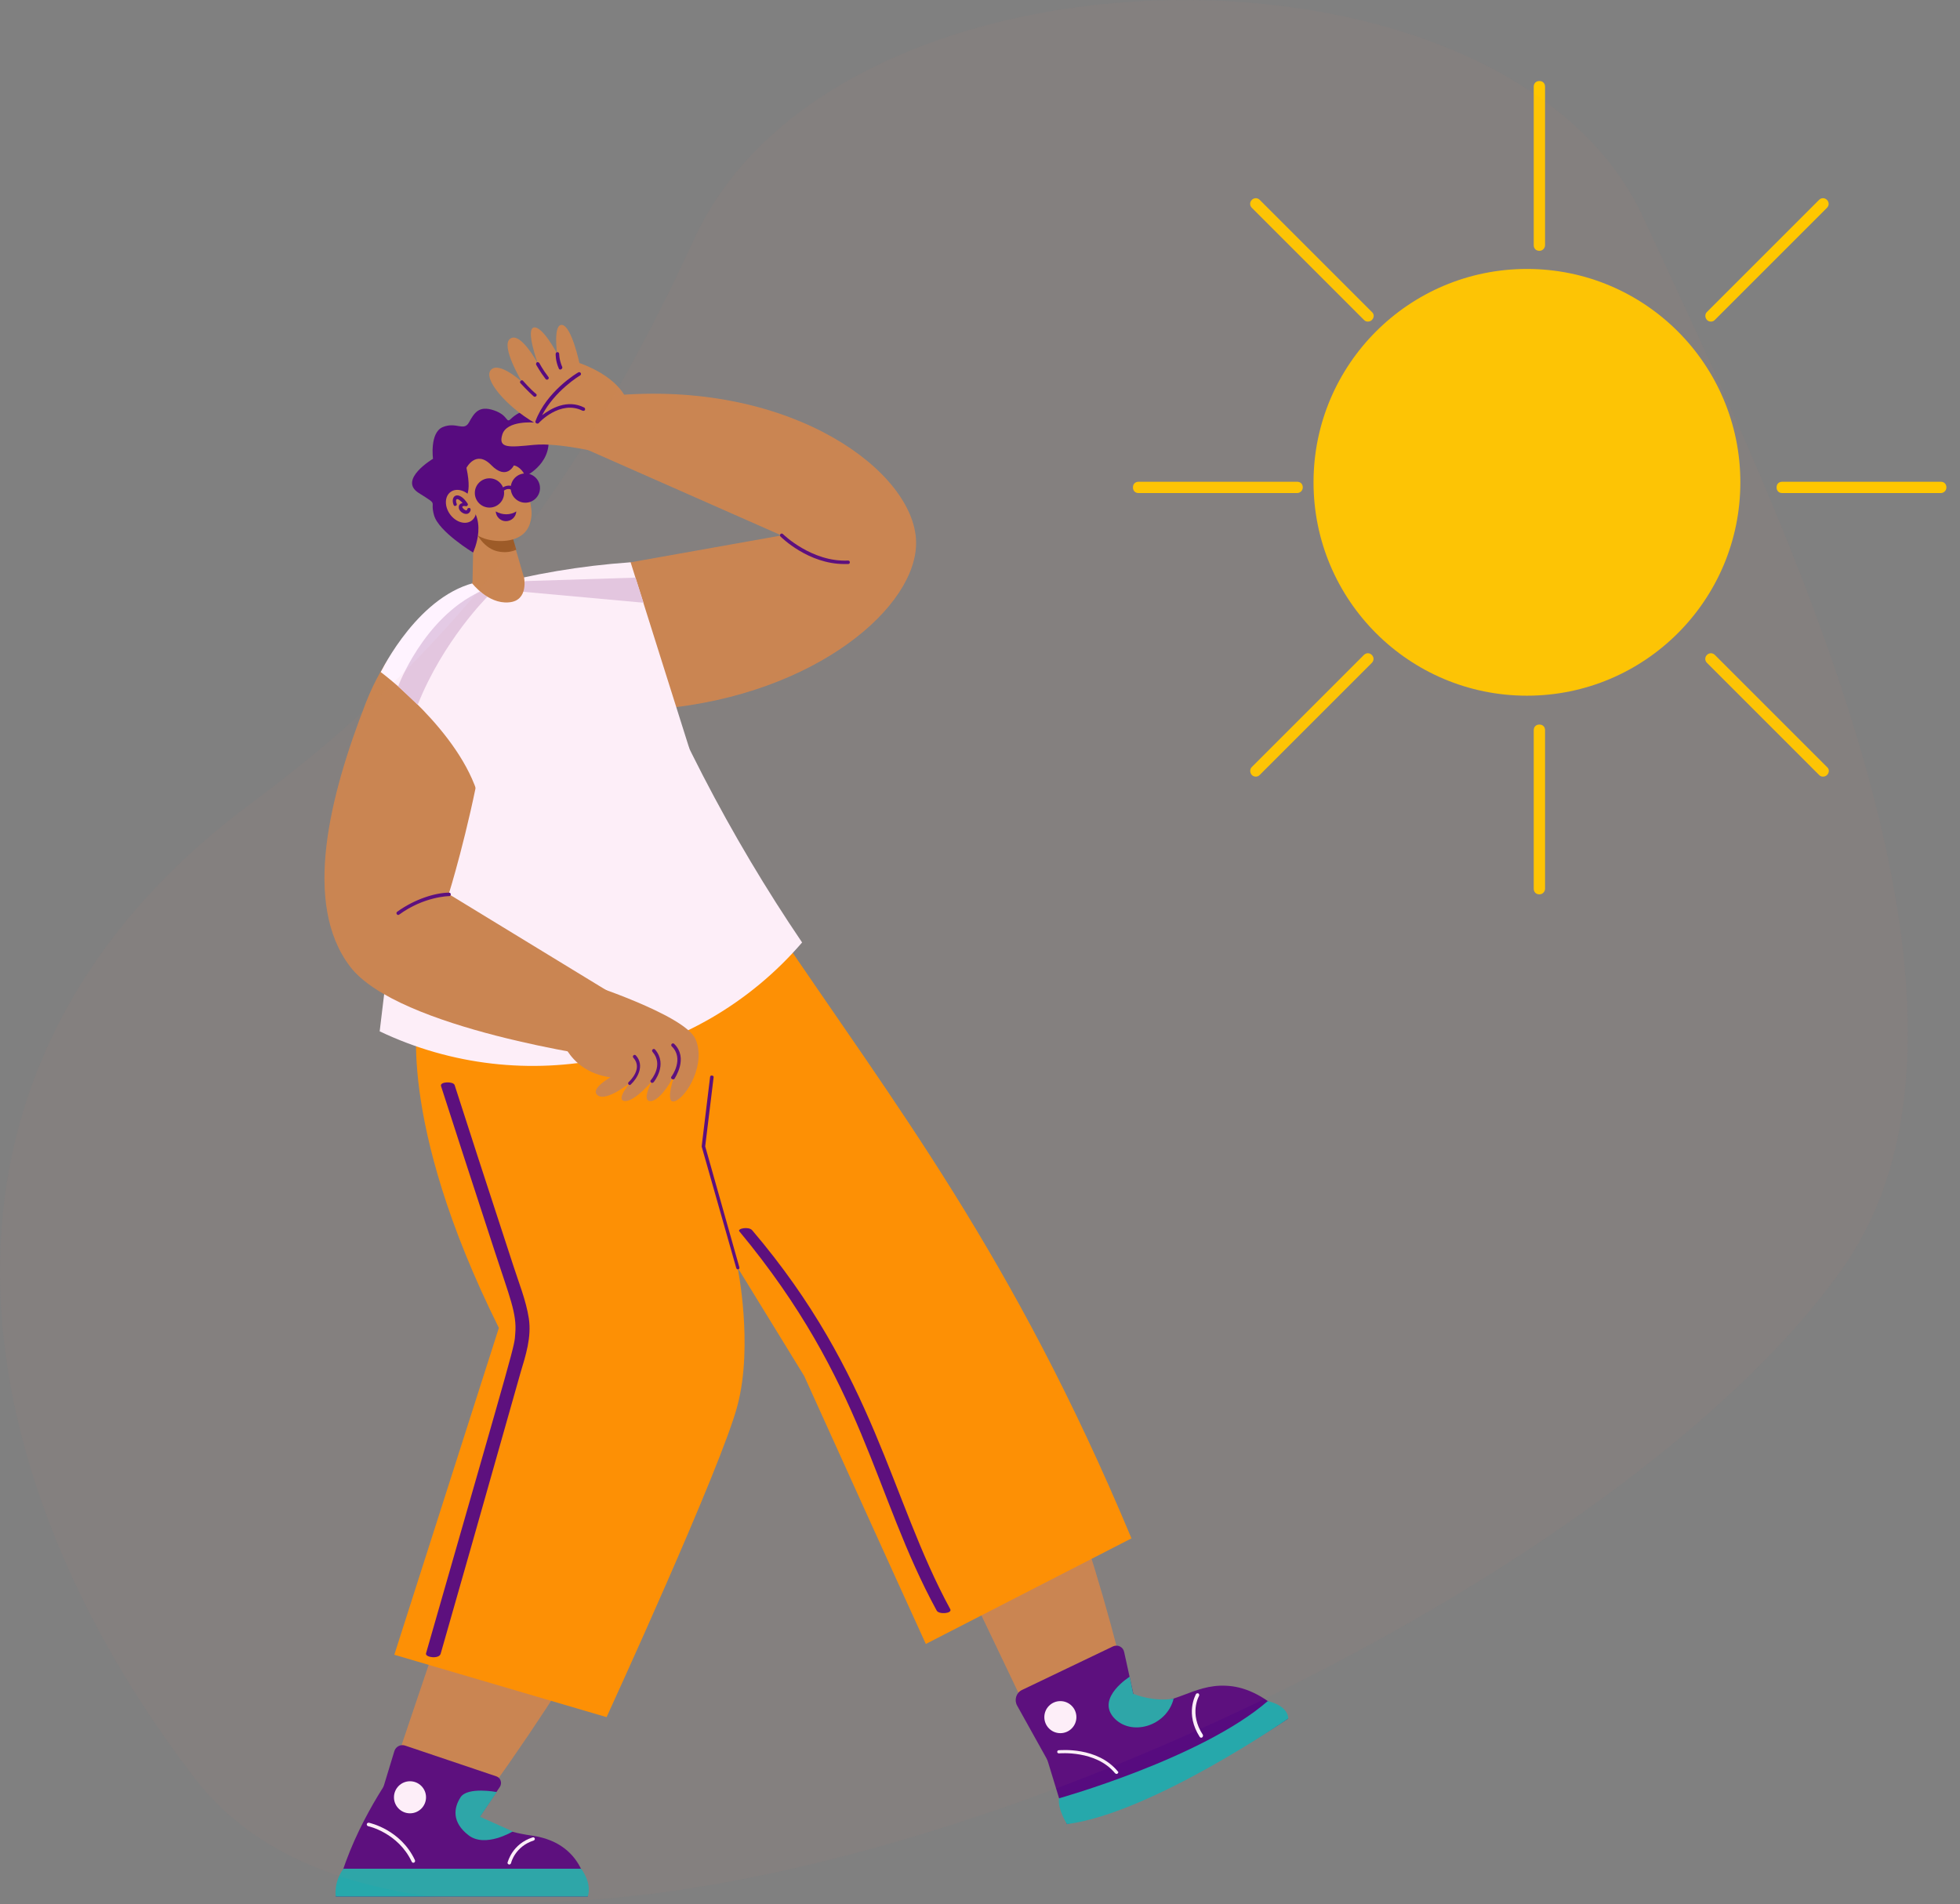 <svg width="673" height="654" viewBox="0 0 673 654" fill="none" xmlns="http://www.w3.org/2000/svg">
<rect x="0" y="0" width="673" height="654" fill="#808080" stroke="none"/>
<g clip-path="url(#clip0_76_737)">
<path d="M218.329 305.722C228.622 357.182 241.906 426.115 243.222 433.655C248.129 462.018 240.589 516.351 160.885 625.016L132.283 615.921L184.581 460.941C158.97 416.541 146.763 366.996 147.841 316.971C171.297 313.142 194.873 309.432 218.329 305.722Z" fill="#CA8551"/>
<path d="M251.719 305.722C318.258 387.46 365.052 483.44 388.508 586.241C378.096 589.951 367.684 593.541 357.273 597.251C337.407 555.604 317.54 514.077 297.674 472.43C263.088 434.373 228.502 396.436 193.916 358.379C213.183 340.906 232.451 323.314 251.719 305.722Z" fill="#CA8551"/>
<path d="M134.556 609.34C134.556 609.34 119.717 629.804 115.289 651.346H201.814C201.814 651.346 202.173 633.155 182.666 630.403C163.159 627.65 160.287 618.914 160.287 618.914L134.556 609.34Z" fill="#570B7F"/>
<path d="M353.682 584.926L366.368 626.453C392.816 618.076 418.427 606.109 442.362 590.192C433.626 581.336 426.325 579.182 421.179 578.942C409.332 578.224 402.271 586.841 392.338 583.849C386.474 582.054 382.764 577.027 380.609 573.317C371.753 577.267 362.658 581.096 353.682 584.926Z" fill="#570B7F"/>
<path d="M162.201 201.963C162.68 202.442 166.27 205.912 171.775 205.194C177.28 204.476 180.033 200.048 180.272 199.569C178.118 192.03 175.844 184.49 173.69 176.831L162.68 178.267L162.201 201.963Z" fill="#CA8551"/>
<path d="M143.652 347.13C143.652 347.13 135.395 383.871 171.297 456.035L135.395 568.291L208.277 589.713C208.277 589.713 248.009 503.187 253.275 482.483C258.66 461.779 253.275 435.331 253.275 435.331C260.934 447.777 268.474 460.104 276.133 472.55C290.015 503.187 303.898 533.944 317.9 564.581C341.476 552.494 364.932 540.406 388.508 528.319C347.819 430.903 307.488 379.682 265.482 317.331L143.652 347.13Z" fill="#FF9100"/>
<path d="M163.278 182.338C163.039 181.38 162.919 180.423 162.68 179.465L174.049 177.91C175.126 181.5 176.203 185.21 177.28 188.8C176.203 189.279 174.169 189.877 171.775 189.518C166.031 188.8 163.398 182.816 163.278 182.338Z" fill="#9D5B28"/>
<path d="M167.466 179.944C174.737 179.944 180.631 174.05 180.631 166.78C180.631 159.509 174.737 153.615 167.466 153.615C160.196 153.615 154.302 159.509 154.302 166.78C154.302 174.05 160.196 179.944 167.466 179.944Z" fill="#CA8551"/>
<path d="M180.273 163.549C180.871 166.062 181.23 168.216 181.589 169.892C182.546 174.798 182.666 176.115 182.427 177.671C182.307 178.748 181.948 180.662 180.632 182.338C177.64 186.287 170.818 186.407 166.39 184.971C161.484 183.295 158.851 179.585 157.893 178.03C157.893 178.03 157.295 177.072 154.782 170.131C169.981 166.182 164.116 167.618 180.273 163.549Z" fill="#CA8551"/>
<path d="M180.272 199.569L268.353 183.891L199.779 153.614L212.704 135.662C272.662 131.115 313.83 162.11 314.548 185.806C315.266 208.186 280.201 238.464 227.304 243.37L180.272 199.569Z" fill="#CA8551"/>
<path d="M145.208 230.804C140.301 271.973 135.275 313.021 130.368 354.19C179.914 377.766 239.392 365.559 275.415 323.672C250.762 287.291 229.938 247.319 213.782 204.117C202.652 202.561 191.522 201.125 180.392 199.569L162.321 201.962C156.577 211.536 150.832 221.23 145.208 230.804Z" fill="#FFF3FF"/>
<path d="M162.201 201.963C162.201 201.963 138.027 209.503 125.581 241.456C113.134 273.41 103.8 310.389 120.195 331.931C136.591 353.473 208.276 363.286 208.276 363.286L212.704 342.822L154.063 307.039C154.183 307.158 180.631 220.274 162.201 201.963Z" fill="#CA8551"/>
<path d="M168.544 199.331C147.003 200.169 132.881 226.617 130.727 230.806C130.727 230.806 158.013 251.031 164.356 273.769C171.656 257.852 175.964 244.209 178.717 234.635C184.461 213.812 184.82 206.751 180.871 202.682C177.161 198.972 171.297 199.211 168.544 199.331Z" fill="#FFF3FF"/>
<path d="M167.108 201.364C182.785 197.175 199.301 194.303 216.534 193.106C223.236 214.528 230.057 235.95 236.759 257.253L194.992 246.362C185.777 231.283 176.443 216.324 167.108 201.364Z" fill="#FFF3FF"/>
<path d="M191.762 353.593C191.762 353.593 194.036 367.834 209.594 369.988C209.594 369.988 202.293 374.057 205.285 376.211C208.277 378.366 216.295 371.903 216.295 371.903C216.295 371.903 211.149 378.007 214.62 378.126C218.091 378.246 223.955 371.185 223.955 371.185C223.955 371.185 220.364 377.648 222.997 378.126C225.63 378.605 229.579 373.339 231.853 368.552C231.853 368.552 227.784 379.682 231.853 378.126C235.922 376.57 242.504 365.201 238.794 356.824C235.085 348.447 200.379 337.317 200.379 337.317L191.762 353.593Z" fill="#CA8551"/>
<path d="M158.491 171.566C158.491 171.566 162.56 171.805 160.167 160.676C160.167 160.676 163.398 154.333 168.664 159.718C173.929 165.104 176.442 159.838 176.442 159.838C176.442 159.838 178.836 160.077 180.392 163.548C180.392 163.548 190.923 158.641 187.812 147.87C184.7 137.1 177.759 141.647 175.605 143.682C173.57 145.716 174.887 142.724 169.621 140.929C164.355 139.134 162.799 141.887 161.004 145.118C159.209 148.229 156.696 144.759 152.029 146.674C147.481 148.588 148.678 157.564 148.678 157.564C148.678 157.564 136.59 164.745 143.771 169.292C150.952 173.84 147.481 171.446 149.037 176.951C150.592 182.576 162.44 189.757 162.44 189.757C162.44 189.757 168.544 176.951 158.491 171.566Z" fill="#570B7F"/>
<path d="M161.894 178.833C163.981 177.32 164.07 173.88 162.091 171.15C160.113 168.419 156.816 167.433 154.728 168.946C152.64 170.459 152.552 173.899 154.53 176.629C156.509 179.36 159.806 180.347 161.894 178.833Z" fill="#CA8551"/>
<path d="M157.534 174.079C157.534 173.481 158.013 172.882 158.85 172.763C158.372 172.164 157.055 170.968 156.696 171.566C156.457 171.925 156.696 172.763 156.816 173.002C156.936 173.361 156.816 173.601 156.457 173.72C156.098 173.84 155.859 173.72 155.739 173.361C154.542 170.25 157.414 168.215 160.526 172.882C160.885 173.361 160.406 173.96 159.927 173.84C159.568 173.72 158.731 173.72 158.731 174.079C158.731 174.438 159.449 175.156 160.047 175.276C160.167 175.276 160.406 175.276 160.406 174.917C160.526 174.558 160.765 174.438 161.124 174.438C161.483 174.438 161.603 174.797 161.603 175.156C160.885 177.909 157.295 175.874 157.534 174.079Z" fill="#570B7F"/>
<path d="M215.576 138.296C215.576 138.296 213.781 130.038 198.941 124.653C198.941 124.653 196.309 112.207 193.077 111.608C189.846 111.01 191.282 121.422 191.282 121.422C191.282 121.422 186.376 112.087 183.384 112.446C180.272 112.925 184.7 124.892 184.7 124.892C184.7 124.892 178.836 113.882 175.246 116.276C171.655 118.55 179.195 131.115 179.195 131.115C179.195 131.115 171.296 123.935 168.544 127.046C165.791 130.158 173.929 139.612 183.384 145.117C183.384 145.117 174.049 144.28 172.493 149.186C170.937 154.093 174.767 153.614 183.384 152.777C192 151.939 206.84 155.649 206.84 155.649L215.576 138.296Z" fill="#CA8551"/>
<path d="M183.863 144.64C187.692 134.348 198.104 128.124 198.583 127.885C198.822 127.765 199.181 127.765 199.421 128.124C199.54 128.364 199.54 128.723 199.181 128.962C199.061 128.962 190.445 134.228 186.137 142.605C189.128 140.331 194.753 136.98 200.617 139.972C200.857 140.092 200.976 140.451 200.857 140.81C200.737 141.049 200.378 141.169 200.019 141.049C192.36 137.22 184.94 145.238 184.94 145.358C184.461 145.717 183.623 145.238 183.863 144.64Z" fill="#570B7F"/>
<path d="M136.71 235.712C136.71 235.712 145.327 212.256 164.834 203.161L167.347 204.956C167.347 204.956 152.148 220.035 143.412 242.055L136.71 235.712Z" fill="#E4CAE5"/>
<path d="M180.272 199.57L218.209 198.374L220.962 206.99L178.836 203.161L180.272 199.57Z" fill="#E4CAE5"/>
<path d="M162.081 200.288C162.081 200.288 167.586 207.468 174.647 206.87C181.708 206.391 179.913 198.134 179.913 198.134C179.913 198.134 169.86 189.756 162.081 200.288Z" fill="#CA8551"/>
<path d="M183.623 136.262C183.503 136.262 183.384 136.262 183.264 136.142C181.23 134.347 178.836 131.714 178.716 131.594C178.477 131.355 178.477 130.996 178.836 130.757C179.075 130.517 179.434 130.517 179.674 130.876C179.674 130.876 182.067 133.629 184.102 135.304C184.461 135.544 184.221 136.262 183.623 136.262Z" fill="#570B7F"/>
<path d="M187.812 130.397C187.573 130.397 187.453 130.278 187.333 130.158C185.299 127.525 184.222 125.371 184.102 125.251C183.982 125.012 184.102 124.653 184.341 124.414C184.581 124.294 184.94 124.414 185.179 124.653C185.179 124.653 186.256 126.807 188.291 129.44C188.65 129.799 188.291 130.397 187.812 130.397Z" fill="#570B7F"/>
<path d="M191.881 126.567C190.684 123.934 190.804 121.541 190.804 121.541C190.804 121.182 191.043 120.942 191.402 120.942C191.761 120.942 192.001 121.182 192.001 121.541C192.001 121.541 192.001 123.695 193.078 126.088C193.197 126.806 192.12 127.285 191.881 126.567Z" fill="#570B7F"/>
<path d="M230.536 369.748C230.775 369.509 234.964 363.525 230.655 359.337C230.416 359.097 230.416 358.738 230.655 358.499C230.895 358.259 231.254 358.259 231.493 358.499C236.519 363.406 231.613 370.347 231.613 370.466C231.134 371.065 230.057 370.347 230.536 369.748Z" fill="#570B7F"/>
<path d="M223.954 371.902C223.475 371.902 223.116 371.304 223.475 370.945C223.714 370.705 227.903 365.679 224.073 361.251C223.834 361.012 223.834 360.653 224.073 360.413C224.313 360.174 224.672 360.174 224.911 360.413C229.459 365.679 224.432 371.663 224.432 371.663C224.193 371.783 224.073 371.902 223.954 371.902Z" fill="#570B7F"/>
<path d="M216.294 372.622C215.696 372.622 215.457 371.904 215.935 371.545C216.175 371.306 220.842 366.998 217.491 363.288C217.252 363.048 217.252 362.689 217.491 362.45C217.73 362.211 218.089 362.211 218.329 362.45C221.56 366.04 218.688 370.468 216.653 372.383C216.534 372.503 216.414 372.622 216.294 372.622Z" fill="#570B7F"/>
<path d="M253.395 435.93C253.155 435.93 252.916 435.81 252.796 435.451L240.948 393.804C240.948 393.565 240.709 395.36 243.821 369.869C243.821 369.51 244.18 369.271 244.539 369.391C244.898 369.391 245.137 369.75 245.017 370.109L242.145 393.685L253.873 435.212C253.993 435.571 253.754 435.93 253.395 435.93Z" fill="#570B7F"/>
<path d="M181.588 452.803C180.631 446.58 178.118 440.476 176.203 434.493C166.15 403.736 161.004 387.939 156.098 372.62C155.619 371.304 150.951 371.424 151.43 372.979C156.217 387.819 161.124 403.018 169.86 429.706C175.006 445.503 177.519 451.128 176.921 457.949C176.562 462.856 177.759 458.069 146.284 567.811C145.925 569.247 150.832 569.846 151.311 567.931C158.491 542.799 162.68 528.199 178.716 471.472C180.511 465.489 182.546 459.266 181.588 452.803Z" fill="#570B7F"/>
<path d="M326.276 552.614C305.573 514.557 300.546 472.192 258.301 422.526C257.104 421.09 253.035 421.928 253.873 422.885C296.956 474.825 299.708 512.881 321.609 553.092C322.327 554.529 327.114 554.17 326.276 552.614Z" fill="#570B7F"/>
<path d="M177.281 175.634C177.161 177.549 175.605 178.985 173.69 178.985C171.895 178.985 170.339 177.549 170.22 175.634C172.494 176.95 175.246 176.95 177.281 175.634Z" fill="#570B7F"/>
<path d="M129.171 621.904L135.394 601.439C135.872 599.764 137.668 598.926 139.223 599.524L170.459 610.056C171.895 610.535 172.493 612.33 171.655 613.646L161.842 628.246L129.171 621.904Z" fill="#570B7F"/>
<path d="M362.777 610.057L349.254 585.763C348.177 583.848 348.895 581.335 350.93 580.378L382.165 565.418C383.721 564.7 385.635 565.538 385.994 567.333L390.303 586.96L362.777 610.057Z" fill="#570B7F"/>
<path d="M117.921 641.771H199.54C199.54 641.771 203.37 646.558 201.814 651.345H115.289C115.289 651.345 114.451 646.558 117.921 641.771Z" fill="#26A8AB"/>
<path d="M363.616 617.597C363.616 617.597 412.683 603.835 435.302 584.208C435.302 584.208 442.123 585.524 442.363 590.192C442.363 590.192 395.33 622.744 366.369 626.453C366.369 626.453 363.137 621.427 363.616 617.597Z" fill="#26A8AB"/>
<path d="M140.779 622.745C143.82 622.745 146.284 620.28 146.284 617.239C146.284 614.199 143.82 611.734 140.779 611.734C137.739 611.734 135.274 614.199 135.274 617.239C135.274 620.28 137.739 622.745 140.779 622.745Z" fill="#FFF3FF"/>
<path d="M364.094 595.218C367.134 595.218 369.599 592.753 369.599 589.713C369.599 586.673 367.134 584.208 364.094 584.208C361.053 584.208 358.589 586.673 358.589 589.713C358.589 592.753 361.053 595.218 364.094 595.218Z" fill="#FFF3FF"/>
<path d="M141.378 639.377C136.711 629.444 126.538 627.17 126.419 627.17C126.06 627.05 125.94 626.811 125.94 626.452C126.06 626.093 126.299 625.973 126.658 625.973C127.137 626.093 137.548 628.367 142.455 638.778C142.814 639.616 141.737 640.095 141.378 639.377Z" fill="#FFF3FF"/>
<path d="M174.887 640.336C174.528 640.336 174.169 639.977 174.288 639.618C174.408 639.379 175.844 633.275 182.905 631.002C183.264 630.882 183.503 631.121 183.623 631.361C183.743 631.72 183.503 631.959 183.264 632.079C176.921 634.113 175.485 639.618 175.485 639.858C175.365 640.097 175.126 640.336 174.887 640.336Z" fill="#FFF3FF"/>
<path d="M170.578 615.442C170.578 615.442 160.526 613.527 158.132 617.237C155.739 620.947 155.14 625.854 160.885 630.282C166.629 634.71 176.084 628.966 176.084 628.966L164.834 623.939L170.578 615.442Z" fill="#26A8AB"/>
<path d="M387.909 575.832C387.909 575.832 376.54 582.892 382.285 589.714C388.149 596.535 400.595 592.945 402.988 583.371C402.988 583.371 396.885 584.688 389.106 581.696L387.909 575.832Z" fill="#26A8AB"/>
<path d="M383.361 609.22C383.241 609.22 383.002 609.101 382.882 608.981C376.3 600.963 363.734 602.159 363.614 602.159C363.255 602.159 363.016 601.92 363.016 601.681C363.016 601.322 363.255 601.082 363.495 601.082C364.093 601.082 376.779 599.766 383.84 608.383C384.199 608.622 383.84 609.22 383.361 609.22Z" fill="#FFF3FF"/>
<path d="M412.443 596.773C412.204 596.773 412.084 596.653 411.964 596.534C406.818 588.515 410.528 582.173 410.648 581.814C410.768 581.574 411.127 581.455 411.486 581.574C411.725 581.694 411.845 582.053 411.725 582.412C411.605 582.651 408.254 588.516 413.041 595.816C413.161 596.294 412.922 596.773 412.443 596.773Z" fill="#FFF3FF"/>
<path d="M136.352 313.143C142.455 308.715 149.636 306.561 154.183 306.561C154.542 306.561 154.782 306.8 154.782 307.159C154.782 307.518 154.542 307.757 154.183 307.757C154.064 307.757 145.567 307.877 137.07 314.1C136.471 314.579 135.753 313.621 136.352 313.143Z" fill="#570B7F"/>
<path d="M289.895 193.705C277.568 193.705 268.353 184.61 267.994 184.251C267.755 184.012 267.755 183.653 267.994 183.413C268.234 183.174 268.593 183.174 268.832 183.413C268.952 183.533 278.765 193.107 291.211 192.509C291.57 192.509 291.81 192.748 291.81 193.107C291.81 193.466 291.57 193.705 291.211 193.705C290.852 193.705 290.374 193.705 289.895 193.705Z" fill="#570B7F"/>
<path d="M168.066 174.318C170.842 174.318 173.092 172.068 173.092 169.292C173.092 166.516 170.842 164.265 168.066 164.265C165.29 164.265 163.04 166.516 163.04 169.292C163.04 172.068 165.29 174.318 168.066 174.318Z" fill="#570B7F"/>
<path d="M180.392 172.644C183.168 172.644 185.418 170.393 185.418 167.617C185.418 164.841 183.168 162.591 180.392 162.591C177.616 162.591 175.366 164.841 175.366 167.617C175.366 170.393 177.616 172.644 180.392 172.644Z" fill="#570B7F"/>
<path d="M171.775 168.095C172.613 167.258 174.647 165.941 176.682 167.497C176.921 167.736 177.041 168.095 176.802 168.335C176.562 168.574 176.203 168.694 175.964 168.454C174.288 167.138 172.852 168.694 172.613 168.813C172.134 169.531 171.177 168.694 171.775 168.095Z" fill="#570B7F"/>
<path d="M524.302 238.92C564.772 238.92 597.58 206.112 597.58 165.641C597.58 125.171 564.772 92.363 524.302 92.363C483.831 92.363 451.023 125.171 451.023 165.641C451.023 206.112 483.831 238.92 524.302 238.92Z" fill="#FFC700"/>
<path d="M528.578 86.142C527.412 86.142 526.634 85.364 526.634 84.198V29.774C526.634 28.608 527.412 27.83 528.578 27.83C529.744 27.83 530.522 28.608 530.522 29.774V84.198C530.522 85.17 529.744 86.142 528.578 86.142Z" fill="#FFC700"/>
<path d="M528.578 307.145C527.412 307.145 526.634 306.367 526.634 305.201V250.777C526.634 249.61 527.412 248.833 528.578 248.833C529.744 248.833 530.522 249.61 530.522 250.777V305.201C530.522 306.173 529.744 307.145 528.578 307.145Z" fill="#FFC700"/>
<path d="M666.389 169.333H611.964C610.798 169.333 610.021 168.555 610.021 167.389C610.021 166.223 610.798 165.445 611.964 165.445H666.389C667.555 165.445 668.332 166.223 668.332 167.389C668.332 168.555 667.36 169.333 666.389 169.333Z" fill="#FFC700"/>
<path d="M445.386 169.333H390.962C389.796 169.333 389.018 168.555 389.018 167.389C389.018 166.223 389.796 165.445 390.962 165.445H445.386C446.553 165.445 447.33 166.223 447.33 167.389C447.33 168.555 446.358 169.333 445.386 169.333Z" fill="#FFC700"/>
<path d="M587.473 110.439C585.724 110.439 584.946 108.301 586.113 107.134L624.598 68.648C625.376 67.871 626.542 67.871 627.32 68.648C628.097 69.426 628.097 70.592 627.32 71.37L588.834 109.856C588.445 110.244 588.056 110.439 587.473 110.439Z" fill="#FFC700"/>
<path d="M431.197 266.714C429.448 266.714 428.67 264.576 429.837 263.41L468.322 224.924C469.1 224.146 470.266 224.146 471.044 224.924C471.821 225.701 471.821 226.868 471.044 227.645L432.558 266.131C432.169 266.52 431.78 266.714 431.197 266.714Z" fill="#FFC700"/>
<path d="M625.959 266.714C625.376 266.714 624.987 266.52 624.599 266.131L586.113 227.645C585.335 226.868 585.335 225.701 586.113 224.924C586.89 224.146 588.057 224.146 588.834 224.924L627.32 263.41C628.681 264.576 627.709 266.714 625.959 266.714Z" fill="#FFC700"/>
<path d="M469.683 110.439C469.1 110.439 468.712 110.244 468.323 109.856L429.837 71.37C429.06 70.592 429.06 69.426 429.837 68.648C430.615 67.871 431.781 67.871 432.558 68.648L471.044 107.134C472.405 108.301 471.433 110.439 469.683 110.439Z" fill="#FFC700"/>
</g>
<path d="M238.357 82.092C198.887 168.115 153.036 226.33 86.552 275.643C-37.415 367.59 -13.753 505.904 67.015 610.902C159.363 730.954 537.609 571.686 633.048 435.037C695.166 346.098 610.981 175.729 564.175 74.526C517.368 -26.677 287.693 -25.436 238.357 82.092Z" fill="#DB7F73" fill-opacity="0.05"/>
<defs>
<clipPath id="clip0_76_737">
<rect width="624.929" height="624.929" fill="white" transform="translate(48.072 27.831)"/>
</clipPath>
</defs>
</svg>
